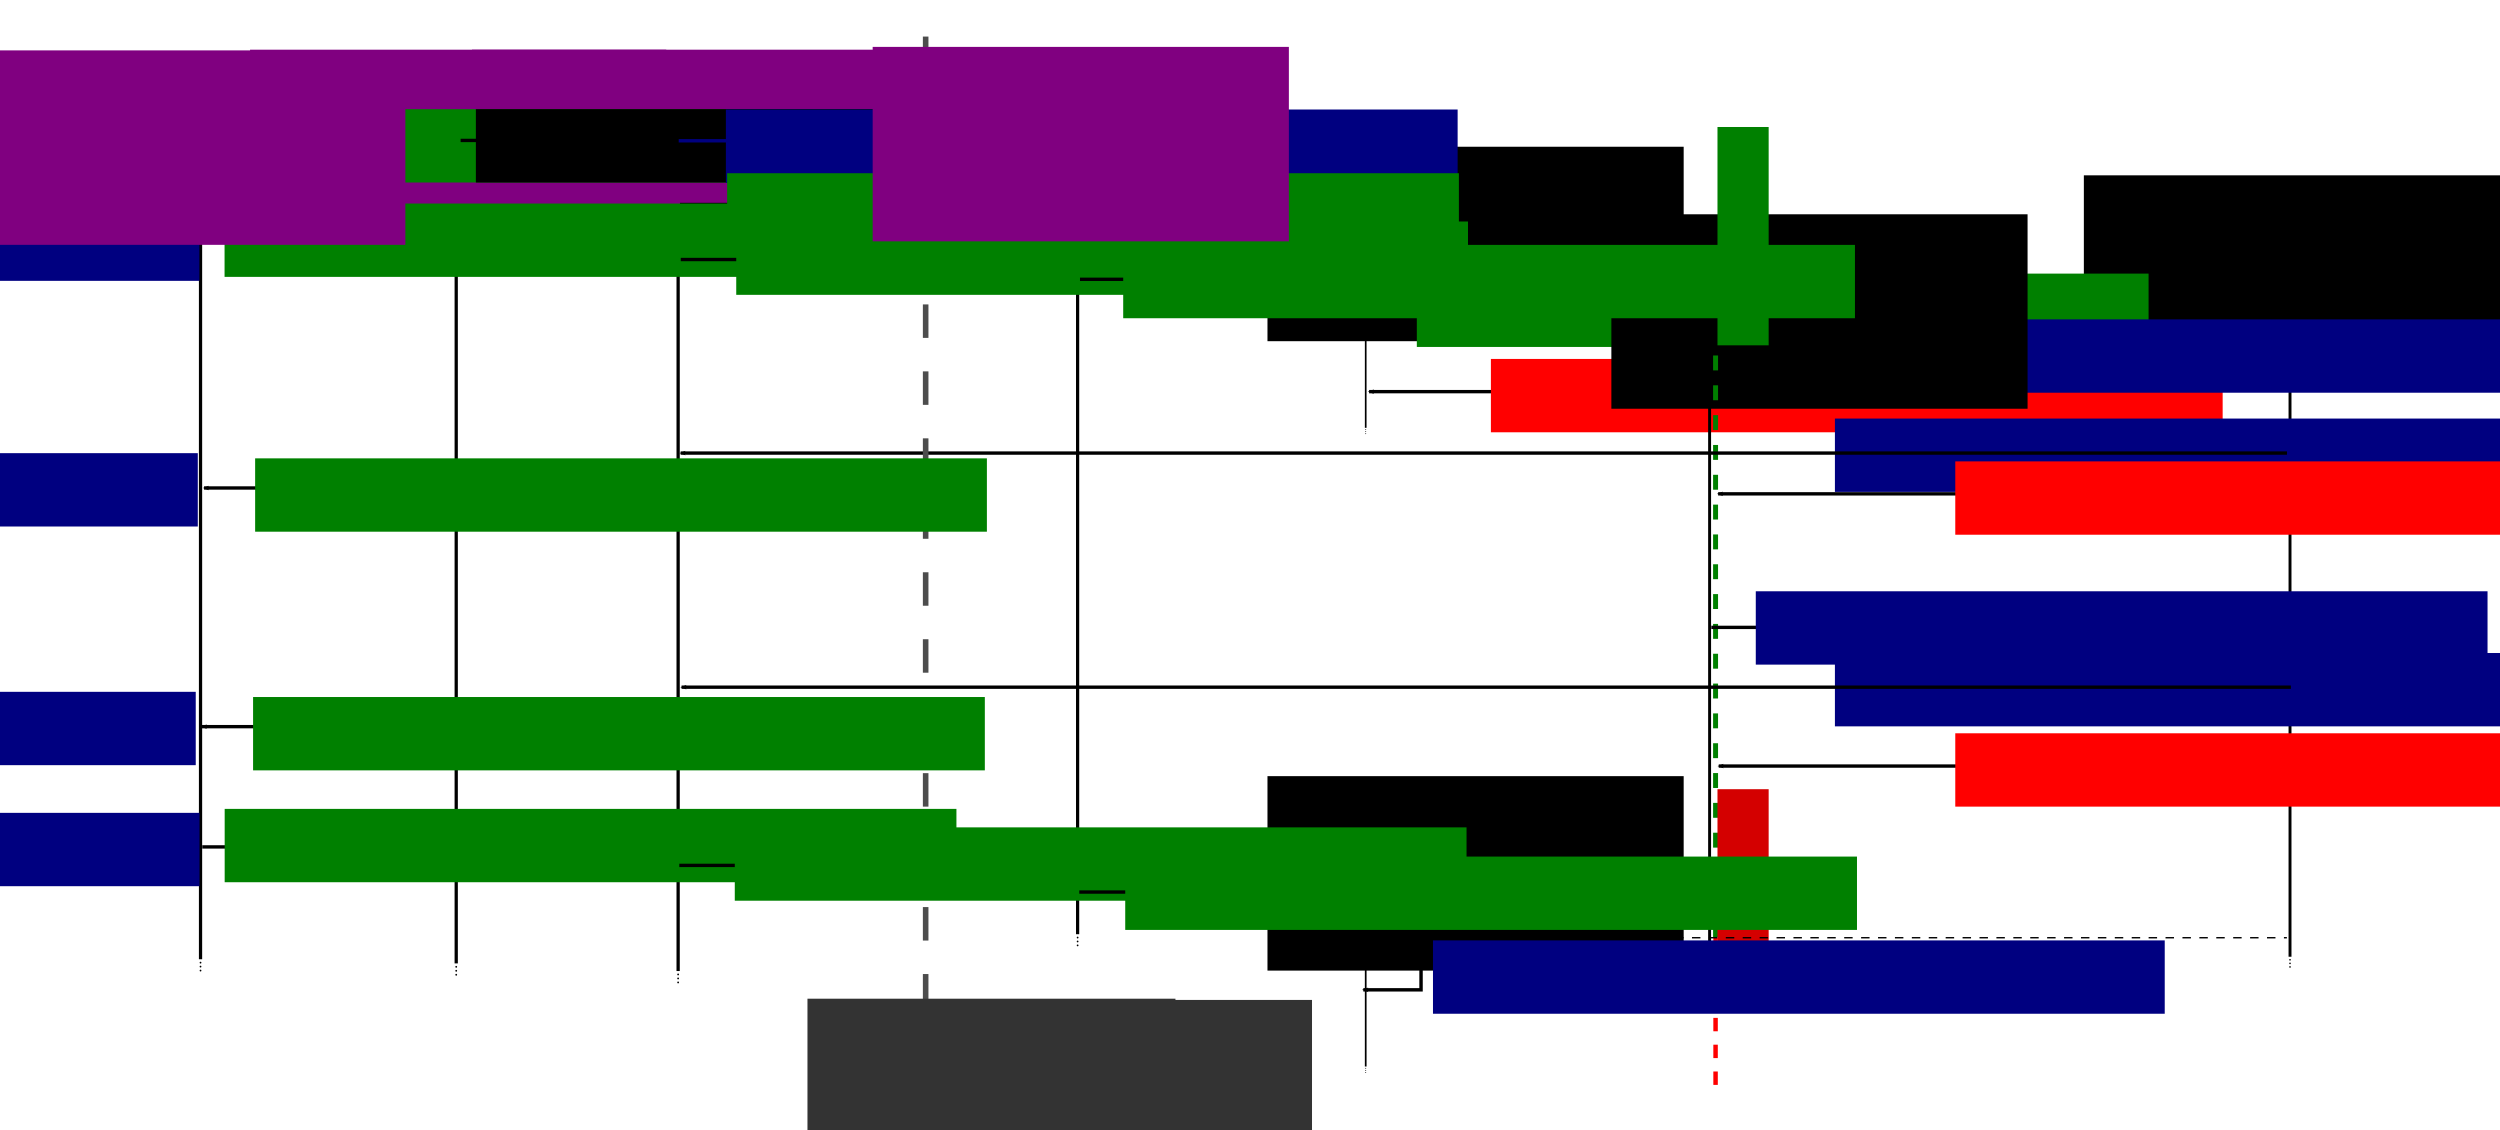 <?xml version="1.0" encoding="UTF-8" standalone="no"?>
<!-- Created with Inkscape (http://www.inkscape.org/) -->

<svg
   xmlns:dc="http://purl.org/dc/elements/1.1/"
   xmlns:cc="http://creativecommons.org/ns#"
   xmlns:rdf="http://www.w3.org/1999/02/22-rdf-syntax-ns#"
   xmlns:svg="http://www.w3.org/2000/svg"
   xmlns="http://www.w3.org/2000/svg"
   xmlns:xlink="http://www.w3.org/1999/xlink"
   xmlns:sodipodi="http://sodipodi.sourceforge.net/DTD/sodipodi-0.dtd"
   xmlns:inkscape="http://www.inkscape.org/namespaces/inkscape"
   width="740.271"
   height="334.618"
   id="svg2"
   version="1.1"
   inkscape:version="0.48.3.1 r9886"
   sodipodi:docname="sequence_t3.svg">
  <defs
     id="defs4">
    <pattern
       inkscape:collect="always"
       xlink:href="#Polkadots-small"
       id="pattern6756"
       patternTransform="matrix(7.667,0,0,13.093,106.288,-830.376)" />
    <pattern
       inkscape:stockid="Polka dots, small"
       id="Polkadots-small"
       patternTransform="translate(0,0) scale(10,10)"
       height="10"
       width="10"
       patternUnits="userSpaceOnUse"
       inkscape:collect="always">
      <circle
         id="circle5670"
         r="0.05"
         cy="0.810"
         cx="2.567"
         style="fill:black;stroke:none" />
      <circle
         id="circle5672"
         r="0.05"
         cy="2.33"
         cx="3.048"
         style="fill:black;stroke:none" />
      <circle
         id="circle5674"
         r="0.05"
         cy="2.415"
         cx="4.418"
         style="fill:black;stroke:none" />
      <circle
         id="circle5676"
         r="0.05"
         cy="3.029"
         cx="1.844"
         style="fill:black;stroke:none" />
      <circle
         id="circle5678"
         r="0.05"
         cy="1.363"
         cx="6.08"
         style="fill:black;stroke:none" />
      <circle
         id="circle5680"
         r="0.05"
         cy="4.413"
         cx="5.819"
         style="fill:black;stroke:none" />
      <circle
         id="circle5682"
         r="0.05"
         cy="4.048"
         cx="4.305"
         style="fill:black;stroke:none" />
      <circle
         id="circle5684"
         r="0.05"
         cy="3.045"
         cx="5.541"
         style="fill:black;stroke:none" />
      <circle
         id="circle5686"
         r="0.05"
         cy="5.527"
         cx="4.785"
         style="fill:black;stroke:none" />
      <circle
         id="circle5688"
         r="0.05"
         cy="5.184"
         cx="2.667"
         style="fill:black;stroke:none" />
      <circle
         id="circle5690"
         r="0.05"
         cy="1.448"
         cx="7.965"
         style="fill:black;stroke:none" />
      <circle
         id="circle5692"
         r="0.05"
         cy="5.049"
         cx="7.047"
         style="fill:black;stroke:none" />
      <circle
         id="circle5694"
         r="0.05"
         cy="0.895"
         cx="4.340"
         style="fill:black;stroke:none" />
      <circle
         id="circle5696"
         r="0.05"
         cy="0.340"
         cx="7.125"
         style="fill:black;stroke:none" />
      <circle
         id="circle5698"
         r="0.05"
         cy="1.049"
         cx="9.553"
         style="fill:black;stroke:none" />
      <circle
         id="circle5700"
         r="0.05"
         cy="2.689"
         cx="7.006"
         style="fill:black;stroke:none" />
      <circle
         id="circle5702"
         r="0.05"
         cy="2.689"
         cx="8.909"
         style="fill:black;stroke:none" />
      <circle
         id="circle5704"
         r="0.05"
         cy="4.407"
         cx="9.315"
         style="fill:black;stroke:none" />
      <circle
         id="circle5706"
         r="0.05"
         cy="3.870"
         cx="7.820"
         style="fill:black;stroke:none" />
      <circle
         id="circle5708"
         r="0.05"
         cy="5.948"
         cx="8.270"
         style="fill:black;stroke:none" />
      <circle
         id="circle5710"
         r="0.05"
         cy="7.428"
         cx="7.973"
         style="fill:black;stroke:none" />
      <circle
         id="circle5712"
         r="0.05"
         cy="8.072"
         cx="9.342"
         style="fill:black;stroke:none" />
      <circle
         id="circle5714"
         r="0.05"
         cy="9.315"
         cx="8.206"
         style="fill:black;stroke:none" />
      <circle
         id="circle5716"
         r="0.05"
         cy="9.475"
         cx="9.682"
         style="fill:black;stroke:none" />
      <circle
         id="circle5718"
         r="0.05"
         cy="6.186"
         cx="9.688"
         style="fill:black;stroke:none" />
      <circle
         id="circle5720"
         r="0.05"
         cy="6.296"
         cx="3.379"
         style="fill:black;stroke:none" />
      <circle
         id="circle5722"
         r="0.05"
         cy="8.204"
         cx="2.871"
         style="fill:black;stroke:none" />
      <circle
         id="circle5724"
         r="0.05"
         cy="8.719"
         cx="4.59"
         style="fill:black;stroke:none" />
      <circle
         id="circle5726"
         r="0.05"
         cy="9.671"
         cx="3.181"
         style="fill:black;stroke:none" />
      <circle
         id="circle5728"
         r="0.05"
         cy="7.315"
         cx="5.734"
         style="fill:black;stroke:none" />
      <circle
         id="circle5730"
         r="0.05"
         cy="6.513"
         cx="6.707"
         style="fill:black;stroke:none" />
      <circle
         id="circle5732"
         r="0.05"
         cy="9.670"
         cx="5.730"
         style="fill:black;stroke:none" />
      <circle
         id="circle5734"
         r="0.05"
         cy="8.373"
         cx="6.535"
         style="fill:black;stroke:none" />
      <circle
         id="circle5736"
         r="0.05"
         cy="7.154"
         cx="4.37"
         style="fill:black;stroke:none" />
      <circle
         id="circle5738"
         r="0.05"
         cy="7.25"
         cx="0.622"
         style="fill:black;stroke:none" />
      <circle
         id="circle5740"
         r="0.05"
         cy="5.679"
         cx="0.831"
         style="fill:black;stroke:none" />
      <circle
         id="circle5742"
         r="0.05"
         cy="8.519"
         cx="1.257"
         style="fill:black;stroke:none" />
      <circle
         id="circle5744"
         r="0.05"
         cy="6.877"
         cx="1.989"
         style="fill:black;stroke:none" />
      <circle
         id="circle5746"
         r="0.05"
         cy="3.181"
         cx="0.374"
         style="fill:black;stroke:none" />
      <circle
         id="circle5748"
         r="0.05"
         cy="1.664"
         cx="1.166"
         style="fill:black;stroke:none" />
      <circle
         id="circle5750"
         r="0.05"
         cy="0.093"
         cx="1.151"
         style="fill:black;stroke:none" />
      <circle
         id="circle5752"
         r="0.05"
         cy="10.093"
         cx="1.151"
         style="fill:black;stroke:none" />
      <circle
         id="circle5754"
         r="0.05"
         cy="4.451"
         cx="1.302"
         style="fill:black;stroke:none" />
      <circle
         id="circle5756"
         r="0.05"
         cy="3.763"
         cx="3.047"
         style="fill:black;stroke:none" />
    </pattern>
    <marker
       inkscape:stockid="Arrow2Mend"
       orient="auto"
       refY="0"
       refX="0"
       id="Arrow2Mend"
       style="overflow:visible">
      <path
         id="path3811"
         style="fill-rule:evenodd;stroke-width:0.625;stroke-linejoin:round"
         d="M 8.719,4.034 -2.207,0.016 8.719,-4.002 c -1.745,2.372 -1.735,5.617 -6e-7,8.035 z"
         transform="scale(-0.6,-0.6)"
         inkscape:connector-curvature="0" />
    </marker>
    <marker
       inkscape:stockid="Arrow1Lend"
       orient="auto"
       refY="0"
       refX="0"
       id="Arrow1Lend"
       style="overflow:visible">
      <path
         id="path3787"
         d="M 0,0 5,-5 -12.5,0 5,5 0,0 z"
         style="fill-rule:evenodd;stroke:#000000;stroke-width:1pt"
         transform="matrix(-0.8,0,0,-0.8,-10,0)"
         inkscape:connector-curvature="0" />
    </marker>
    <marker
       style="overflow:visible"
       inkscape:stockid="InfiniteLineEnd"
       id="InfiniteLineEnd"
       refX="0"
       refY="0"
       orient="auto">
      <g
         id="g4019"
         style="fill:#000000">
        <circle
           id="circle4021"
           r="0.8"
           cy="0"
           cx="3"
           sodipodi:cx="3"
           sodipodi:cy="0"
           sodipodi:rx="0.80000001"
           sodipodi:ry="0.80000001" />
        <circle
           id="circle4023"
           r="0.8"
           cy="0"
           cx="6.5"
           sodipodi:cx="6.5"
           sodipodi:cy="0"
           sodipodi:rx="0.80000001"
           sodipodi:ry="0.80000001" />
        <circle
           id="circle4025"
           r="0.8"
           cy="0"
           cx="10"
           sodipodi:cx="10"
           sodipodi:cy="0"
           sodipodi:rx="0.80000001"
           sodipodi:ry="0.80000001" />
      </g>
    </marker>
    <marker
       inkscape:stockid="Arrow1Lend"
       orient="auto"
       refY="0"
       refX="0"
       id="Arrow1Lend-3"
       style="overflow:visible">
      <path
         inkscape:connector-curvature="0"
         id="path3787-7"
         d="M 0,0 5,-5 -12.5,0 5,5 0,0 z"
         style="fill-rule:evenodd;stroke:#000000;stroke-width:1pt"
         transform="matrix(-0.8,0,0,-0.8,-10,0)" />
    </marker>
    <marker
       inkscape:stockid="Arrow2Mend"
       orient="auto"
       refY="0"
       refX="0"
       id="Arrow2Mend-4"
       style="overflow:visible">
      <path
         inkscape:connector-curvature="0"
         id="path3811-8"
         style="fill-rule:evenodd;stroke-width:0.625;stroke-linejoin:round"
         d="M 8.719,4.034 -2.207,0.016 8.719,-4.002 c -1.745,2.372 -1.735,5.617 -6e-7,8.035 z"
         transform="scale(-0.6,-0.6)" />
    </marker>
    <marker
       inkscape:stockid="Arrow1Lend"
       orient="auto"
       refY="0"
       refX="0"
       id="marker5751"
       style="overflow:visible">
      <path
         inkscape:connector-curvature="0"
         id="path5753"
         d="M 0,0 5,-5 -12.5,0 5,5 0,0 z"
         style="fill-rule:evenodd;stroke:#000000;stroke-width:1pt"
         transform="matrix(-0.8,0,0,-0.8,-10,0)" />
    </marker>
    <marker
       style="overflow:visible"
       inkscape:stockid="InfiniteLineEnd"
       id="InfiniteLineEnd-2"
       refX="0"
       refY="0"
       orient="auto">
      <g
         id="g4019-7"
         style="fill:#000000">
        <circle
           sodipodi:ry="0.80000001"
           sodipodi:rx="0.80000001"
           sodipodi:cy="0"
           sodipodi:cx="3"
           id="circle4021-3"
           r="0.8"
           cy="0"
           cx="3" />
        <circle
           sodipodi:ry="0.80000001"
           sodipodi:rx="0.80000001"
           sodipodi:cy="0"
           sodipodi:cx="6.5"
           id="circle4023-0"
           r="0.8"
           cy="0"
           cx="6.5" />
        <circle
           sodipodi:ry="0.80000001"
           sodipodi:rx="0.80000001"
           sodipodi:cy="0"
           sodipodi:cx="10"
           id="circle4025-7"
           r="0.8"
           cy="0"
           cx="10" />
      </g>
    </marker>
    <marker
       inkscape:stockid="Arrow2Mend"
       orient="auto"
       refY="0"
       refX="0"
       id="Arrow2Mend-40"
       style="overflow:visible">
      <path
         inkscape:connector-curvature="0"
         id="path3811-4"
         style="fill-rule:evenodd;stroke-width:0.625;stroke-linejoin:round"
         d="M 8.719,4.034 -2.207,0.016 8.719,-4.002 c -1.745,2.372 -1.735,5.617 -6e-7,8.035 z"
         transform="scale(-0.6,-0.6)" />
    </marker>
    <marker
       inkscape:stockid="Arrow2Mend"
       orient="auto"
       refY="0"
       refX="0"
       id="Arrow2Mend-8"
       style="overflow:visible">
      <path
         id="path3811-3"
         style="fill-rule:evenodd;stroke-width:0.625;stroke-linejoin:round"
         d="M 8.719,4.034 -2.207,0.016 8.719,-4.002 c -1.745,2.372 -1.735,5.617 -6e-7,8.035 z"
         transform="scale(-0.6,-0.6)"
         inkscape:connector-curvature="0" />
    </marker>
    <marker
       inkscape:stockid="Arrow2Mend"
       orient="auto"
       refY="0"
       refX="0"
       id="marker3927"
       style="overflow:visible">
      <path
         id="path3929"
         style="fill-rule:evenodd;stroke-width:0.625;stroke-linejoin:round"
         d="M 8.719,4.034 -2.207,0.016 8.719,-4.002 c -1.745,2.372 -1.735,5.617 -6e-7,8.035 z"
         transform="scale(-0.6,-0.6)"
         inkscape:connector-curvature="0" />
    </marker>
    <marker
       style="overflow:visible"
       inkscape:stockid="InfiniteLineEnd"
       id="InfiniteLineEnd-4"
       refX="0"
       refY="0"
       orient="auto">
      <g
         id="g4019-1"
         style="fill:#000000">
        <circle
           id="circle4021-7"
           r="0.8"
           cy="0"
           cx="3"
           sodipodi:cx="3"
           sodipodi:cy="0"
           sodipodi:rx="0.80000001"
           sodipodi:ry="0.80000001" />
        <circle
           id="circle4023-02"
           r="0.8"
           cy="0"
           cx="6.5"
           sodipodi:cx="6.5"
           sodipodi:cy="0"
           sodipodi:rx="0.80000001"
           sodipodi:ry="0.80000001" />
        <circle
           id="circle4025-3"
           r="0.8"
           cy="0"
           cx="10"
           sodipodi:cx="10"
           sodipodi:cy="0"
           sodipodi:rx="0.80000001"
           sodipodi:ry="0.80000001" />
      </g>
    </marker>
    <marker
       inkscape:stockid="Arrow1Lend"
       orient="auto"
       refY="0"
       refX="0"
       id="marker5751-4"
       style="overflow:visible">
      <path
         inkscape:connector-curvature="0"
         id="path5753-8"
         d="M 0,0 5,-5 -12.5,0 5,5 0,0 z"
         style="fill-rule:evenodd;stroke:#000000;stroke-width:1pt"
         transform="matrix(-0.8,0,0,-0.8,-10,0)" />
    </marker>
    <marker
       style="overflow:visible"
       inkscape:stockid="InfiniteLineEnd"
       id="InfiniteLineEnd-7"
       refX="0"
       refY="0"
       orient="auto">
      <g
         id="g4019-5"
         style="fill:#000000">
        <circle
           id="circle4021-4"
           r="0.8"
           cy="0"
           cx="3"
           sodipodi:cx="3"
           sodipodi:cy="0"
           sodipodi:rx="0.80000001"
           sodipodi:ry="0.80000001" />
        <circle
           id="circle4023-2"
           r="0.8"
           cy="0"
           cx="6.5"
           sodipodi:cx="6.5"
           sodipodi:cy="0"
           sodipodi:rx="0.80000001"
           sodipodi:ry="0.80000001" />
        <circle
           id="circle4025-6"
           r="0.8"
           cy="0"
           cx="10"
           sodipodi:cx="10"
           sodipodi:cy="0"
           sodipodi:rx="0.80000001"
           sodipodi:ry="0.80000001" />
      </g>
    </marker>
    <marker
       style="overflow:visible"
       inkscape:stockid="InfiniteLineEnd"
       id="InfiniteLineEnd-9"
       refX="0"
       refY="0"
       orient="auto">
      <g
         id="g4019-50"
         style="fill:#000000">
        <circle
           id="circle4021-5"
           r="0.8"
           cy="0"
           cx="3"
           sodipodi:cx="3"
           sodipodi:cy="0"
           sodipodi:rx="0.80000001"
           sodipodi:ry="0.80000001" />
        <circle
           id="circle4023-4"
           r="0.8"
           cy="0"
           cx="6.5"
           sodipodi:cx="6.5"
           sodipodi:cy="0"
           sodipodi:rx="0.80000001"
           sodipodi:ry="0.80000001" />
        <circle
           id="circle4025-5"
           r="0.8"
           cy="0"
           cx="10"
           sodipodi:cx="10"
           sodipodi:cy="0"
           sodipodi:rx="0.80000001"
           sodipodi:ry="0.80000001" />
      </g>
    </marker>
    <marker
       inkscape:stockid="Arrow1Lend"
       orient="auto"
       refY="0"
       refX="0"
       id="Arrow1Lend-4"
       style="overflow:visible">
      <path
         id="path3787-3"
         d="M 0,0 5,-5 -12.5,0 5,5 0,0 z"
         style="fill-rule:evenodd;stroke:#000000;stroke-width:1pt"
         transform="matrix(-0.8,0,0,-0.8,-10,0)"
         inkscape:connector-curvature="0" />
    </marker>
    <marker
       inkscape:stockid="Arrow1Lend"
       orient="auto"
       refY="0"
       refX="0"
       id="Arrow1Lend-6"
       style="overflow:visible">
      <path
         id="path3787-2"
         d="M 0,0 5,-5 -12.5,0 5,5 0,0 z"
         style="fill-rule:evenodd;stroke:#000000;stroke-width:1pt"
         transform="matrix(-0.8,0,0,-0.8,-10,0)"
         inkscape:connector-curvature="0" />
    </marker>
    <marker
       inkscape:stockid="Arrow1Lend"
       orient="auto"
       refY="0"
       refX="0"
       id="Arrow1Lend-0"
       style="overflow:visible">
      <path
         id="path3787-1"
         d="M 0,0 5,-5 -12.5,0 5,5 0,0 z"
         style="fill-rule:evenodd;stroke:#000000;stroke-width:1pt"
         transform="matrix(-0.8,0,0,-0.8,-10,0)"
         inkscape:connector-curvature="0" />
    </marker>
    <marker
       style="overflow:visible"
       inkscape:stockid="InfiniteLineEnd"
       id="InfiniteLineEnd-5"
       refX="0"
       refY="0"
       orient="auto">
      <g
         id="g4019-2"
         style="fill:#000000">
        <circle
           id="circle4021-59"
           r="0.8"
           cy="0"
           cx="3"
           sodipodi:cx="3"
           sodipodi:cy="0"
           sodipodi:rx="0.80000001"
           sodipodi:ry="0.80000001" />
        <circle
           id="circle4023-7"
           r="0.8"
           cy="0"
           cx="6.5"
           sodipodi:cx="6.5"
           sodipodi:cy="0"
           sodipodi:rx="0.80000001"
           sodipodi:ry="0.80000001" />
        <circle
           id="circle4025-4"
           r="0.8"
           cy="0"
           cx="10"
           sodipodi:cx="10"
           sodipodi:cy="0"
           sodipodi:rx="0.80000001"
           sodipodi:ry="0.80000001" />
      </g>
    </marker>
    <marker
       inkscape:stockid="Arrow1Lend"
       orient="auto"
       refY="0"
       refX="0"
       id="Arrow1Lend-65"
       style="overflow:visible">
      <path
         id="path3787-4"
         d="M 0,0 5,-5 -12.5,0 5,5 0,0 z"
         style="fill-rule:evenodd;stroke:#000000;stroke-width:1pt"
         transform="matrix(-0.8,0,0,-0.8,-10,0)"
         inkscape:connector-curvature="0" />
    </marker>
    <marker
       inkscape:stockid="Arrow1Lend"
       orient="auto"
       refY="0"
       refX="0"
       id="Arrow1Lend-7"
       style="overflow:visible">
      <path
         id="path3787-9"
         d="M 0,0 5,-5 -12.5,0 5,5 0,0 z"
         style="fill-rule:evenodd;stroke:#000000;stroke-width:1pt"
         transform="matrix(-0.8,0,0,-0.8,-10,0)"
         inkscape:connector-curvature="0" />
    </marker>
    <marker
       inkscape:stockid="Arrow1Lend"
       orient="auto"
       refY="0"
       refX="0"
       id="Arrow1Lend-8"
       style="overflow:visible">
      <path
         id="path3787-27"
         d="M 0,0 5,-5 -12.5,0 5,5 0,0 z"
         style="fill-rule:evenodd;stroke:#000000;stroke-width:1pt"
         transform="matrix(-0.8,0,0,-0.8,-10,0)"
         inkscape:connector-curvature="0" />
    </marker>
    <marker
       inkscape:stockid="Arrow1Lend"
       orient="auto"
       refY="0"
       refX="0"
       id="Arrow1Lend-63"
       style="overflow:visible">
      <path
         id="path3787-5"
         d="M 0,0 5,-5 -12.5,0 5,5 0,0 z"
         style="fill-rule:evenodd;stroke:#000000;stroke-width:1pt"
         transform="matrix(-0.8,0,0,-0.8,-10,0)"
         inkscape:connector-curvature="0" />
    </marker>
    <marker
       inkscape:stockid="Arrow1Lend"
       orient="auto"
       refY="0"
       refX="0"
       id="Arrow1Lend-5"
       style="overflow:visible">
      <path
         id="path3787-99"
         d="M 0,0 5,-5 -12.5,0 5,5 0,0 z"
         style="fill-rule:evenodd;stroke:#000000;stroke-width:1pt"
         transform="matrix(-0.8,0,0,-0.8,-10,0)"
         inkscape:connector-curvature="0" />
    </marker>
    <marker
       inkscape:stockid="Arrow1Lend"
       orient="auto"
       refY="0"
       refX="0"
       id="Arrow1Lend-70"
       style="overflow:visible">
      <path
         id="path3787-30"
         d="M 0,0 5,-5 -12.5,0 5,5 0,0 z"
         style="fill-rule:evenodd;stroke:#000000;stroke-width:1pt"
         transform="matrix(-0.8,0,0,-0.8,-10,0)"
         inkscape:connector-curvature="0" />
    </marker>
    <marker
       inkscape:stockid="Arrow1Lend"
       orient="auto"
       refY="0"
       refX="0"
       id="Arrow1Lend-9"
       style="overflow:visible">
      <path
         id="path3787-0"
         d="M 0,0 5,-5 -12.5,0 5,5 0,0 z"
         style="fill-rule:evenodd;stroke:#000000;stroke-width:1pt"
         transform="matrix(-0.8,0,0,-0.8,-10,0)"
         inkscape:connector-curvature="0" />
    </marker>
    <marker
       inkscape:stockid="Arrow1Lend"
       orient="auto"
       refY="0"
       refX="0"
       id="Arrow1Lend-62"
       style="overflow:visible">
      <path
         id="path3787-03"
         d="M 0,0 5,-5 -12.5,0 5,5 0,0 z"
         style="fill-rule:evenodd;stroke:#000000;stroke-width:1pt"
         transform="matrix(-0.8,0,0,-0.8,-10,0)"
         inkscape:connector-curvature="0" />
    </marker>
    <marker
       inkscape:stockid="Arrow1Lend"
       orient="auto"
       refY="0"
       refX="0"
       id="Arrow1Lend-04"
       style="overflow:visible">
      <path
         id="path3787-8"
         d="M 0,0 5,-5 -12.5,0 5,5 0,0 z"
         style="fill-rule:evenodd;stroke:#000000;stroke-width:1pt"
         transform="matrix(-0.8,0,0,-0.8,-10,0)"
         inkscape:connector-curvature="0" />
    </marker>
    <marker
       inkscape:stockid="Arrow1Lend"
       orient="auto"
       refY="0"
       refX="0"
       id="Arrow1Lend-46"
       style="overflow:visible">
      <path
         id="path3787-86"
         d="M 0,0 5,-5 -12.5,0 5,5 0,0 z"
         style="fill-rule:evenodd;stroke:#000000;stroke-width:1pt"
         transform="matrix(-0.8,0,0,-0.8,-10,0)"
         inkscape:connector-curvature="0" />
    </marker>
  </defs>
  <sodipodi:namedview
     id="base"
     pagecolor="#ffffff"
     bordercolor="#666666"
     borderopacity="1.0"
     inkscape:pageopacity="0.0"
     inkscape:pageshadow="2"
     inkscape:zoom="1.979899"
     inkscape:cx="359.15503"
     inkscape:cy="190.40283"
     inkscape:document-units="px"
     inkscape:current-layer="layer1"
     showgrid="false"
     inkscape:window-width="1920"
     inkscape:window-height="1005"
     inkscape:window-x="1680"
     inkscape:window-y="25"
     inkscape:window-maximized="1"
     fit-margin-left="10"
     fit-margin-right="10"
     fit-margin-top="10"
     fit-margin-bottom="10" />
  <g
     inkscape:label="Layer 1"
     inkscape:groupmode="layer"
     id="layer1"
     transform="translate(-172.217,343.393)">
    <rect
       style="fill:url(#pattern6756);fill-opacity:1;fill-rule:nonzero;stroke:none"
       id="rect4855"
       width="65.714"
       height="272.143"
       x="307.264"
       y="-317.419"
       rx="0" />
    <flowRoot
       xml:space="preserve"
       id="flowRoot4283"
       style="font-size:8px;font-style:normal;font-weight:normal;line-height:125%;letter-spacing:0px;word-spacing:0px;fill:#333333;fill-opacity:1;stroke:none;font-family:Sans"
       transform="translate(24.98,23.912)"><flowRegion
         id="flowRegion4285"><rect
           id="rect4287"
           width="31.82"
           height="27.274"
           x="63.64"
           y="220.477"
           style="fill:#333333" /></flowRegion><flowPara
         id="flowPara4289"
         style="font-size:24px;font-style:normal;font-variant:normal;font-weight:normal;font-stretch:normal;fill:#333333;font-family:Droid Sans;-inkscape-font-specification:Droid Sans">Java</flowPara></flowRoot>    <flowRoot
       xml:space="preserve"
       id="flowRoot3107"
       style="font-size:8px;font-style:normal;font-weight:normal;line-height:125%;letter-spacing:0px;word-spacing:0px;fill:#000000;fill-opacity:1;stroke:none;font-family:Sans"><flowRegion
         id="flowRegion3109"><rect
           id="rect3111"
           width="68.929"
           height="49.643"
           x="24.107"
           y="230.13" /></flowRegion><flowPara
         id="flowPara3113" /></flowRoot>    <path
       style="fill:none;stroke:#000000;stroke-width:0.497px;stroke-linecap:butt;stroke-linejoin:miter;stroke-opacity:1;marker-end:url(#InfiniteLineEnd)"
       d="m 576.614,-285.709 0,68.998"
       id="path2985"
       inkscape:connector-curvature="0" />
    <path
       style="fill:none;stroke:#000000;stroke-width:0.866px;stroke-linecap:butt;stroke-linejoin:miter;stroke-opacity:1;marker-end:url(#InfiniteLineEnd)"
       d="m 850.31,-269.342 0,209.247"
       id="path2985-0"
       inkscape:connector-curvature="0" />
    <flowRoot
       xml:space="preserve"
       id="flowRoot4230"
       style="font-size:8px;font-style:normal;font-weight:normal;line-height:125%;letter-spacing:0px;word-spacing:0px;fill:#000000;fill-opacity:1;stroke:none;font-family:Sans"
       transform="translate(535.406,-317.907)"><flowRegion
         id="flowRegion4232"><rect
           id="rect4234"
           width="123.239"
           height="57.579"
           x="12.122"
           y="17.966" /></flowRegion><flowPara
         id="flowPara4236"
         style="font-size:9px;font-style:normal;font-variant:normal;font-weight:normal;font-stretch:normal;font-family:Droid Sans;-inkscape-font-specification:Droid Sans">daemonStart()</flowPara></flowRoot>    <flowRoot
       xml:space="preserve"
       id="flowRoot4230-5"
       style="font-size:8px;font-style:normal;font-weight:normal;line-height:125%;letter-spacing:0px;word-spacing:0px;fill:#000000;fill-opacity:1;stroke:none;font-family:Sans"
       transform="translate(777.142,-309.442)"><flowRegion
         id="flowRegion4232-73"><rect
           id="rect4234-7"
           width="123.239"
           height="57.579"
           x="12.122"
           y="17.966" /></flowRegion><flowPara
         id="flowPara4236-9"
         style="font-size:9px;font-style:normal;font-variant:normal;font-weight:normal;font-stretch:normal;text-align:center;text-anchor:middle;font-family:Droid Sans;-inkscape-font-specification:Droid Sans">callMethodWrapper(</flowPara><flowPara
         style="font-size:9px;font-style:normal;font-variant:normal;font-weight:normal;font-stretch:normal;text-align:center;text-anchor:middle;font-family:Droid Sans;-inkscape-font-specification:Droid Sans"
         id="flowPara4278">JNIEnv*, int , nvalue[], int)</flowPara></flowRoot>    <path
       style="fill:none;stroke:#000000;stroke-width:1;stroke-linecap:butt;stroke-linejoin:miter;stroke-miterlimit:4;stroke-opacity:1;stroke-dasharray:none;marker-end:url(#marker3927)"
       d="m 576.738,-251.77 100.675,0"
       id="path4363"
       inkscape:connector-curvature="0" />
    <flowRoot
       xml:space="preserve"
       id="flowRoot4554"
       style="font-size:8px;font-style:normal;font-weight:normal;line-height:125%;letter-spacing:0px;word-spacing:0px;fill:#008000;fill-opacity:1;stroke:none;font-family:Sans"
       transform="translate(480.129,-324.789)"><flowRegion
         id="flowRegion4556"><rect
           id="rect4558"
           width="216.678"
           height="21.718"
           x="111.622"
           y="62.413"
           style="fill:#008000" /></flowRegion><flowPara
         id="flowPara4560"
         style="font-size:7px;fill:#008000">pthread_create(...)</flowPara></flowRoot>    <path
       style="fill:none;stroke:#000000;stroke-width:1;stroke-linecap:butt;stroke-linejoin:miter;stroke-miterlimit:4;stroke-opacity:1;stroke-dasharray:none;marker-end:url(#marker3927)"
       d="m 677.343,-227.425 -99.729,0"
       id="path4778"
       inkscape:connector-curvature="0" />
    <flowRoot
       xml:space="preserve"
       id="flowRoot4554-9"
       style="font-size:8px;font-style:normal;font-weight:normal;line-height:125%;letter-spacing:0px;word-spacing:0px;fill:#ff0000;fill-opacity:1;stroke:none;font-family:Sans"
       transform="translate(502.064,-299.52)"><flowRegion
         id="flowRegion4556-3"><rect
           id="rect4558-8"
           width="216.678"
           height="21.718"
           x="111.622"
           y="62.413"
           style="fill:#ff0000" /></flowRegion><flowPara
         id="flowPara4560-7"
         style="font-size:7px;fill:#ff0000">return</flowPara></flowRoot>    <path
       style="fill:none;stroke:#000000;stroke-width:1;stroke-linecap:butt;stroke-linejoin:miter;stroke-miterlimit:4;stroke-opacity:1;stroke-dasharray:none;marker-end:url(#marker3927)"
       d="m 678.949,-238.133 171.221,0"
       id="path4562"
       inkscape:connector-curvature="0" />
    <flowRoot
       xml:space="preserve"
       id="flowRoot4554-2"
       style="font-size:8px;font-style:normal;font-weight:normal;line-height:125%;letter-spacing:0px;word-spacing:0px;fill:#000080;fill-opacity:1;stroke:none;font-family:Sans"
       transform="translate(585.657,-311.238)"><flowRegion
         id="flowRegion4556-8"><rect
           id="rect4558-6"
           width="216.678"
           height="21.718"
           x="111.622"
           y="62.413"
           style="fill:#000080" /></flowRegion><flowPara
         id="flowPara4560-0"
         style="font-size:7px;fill:#000080">callMethodWrapper(env, i, par, npar)</flowPara></flowRoot>    <flowRoot
       xml:space="preserve"
       id="flowRoot4554-2-8"
       style="font-size:8px;font-style:normal;font-weight:normal;line-height:125%;letter-spacing:0px;word-spacing:0px;fill:#000080;fill-opacity:1;stroke:none;font-family:Sans"
       transform="translate(603.929,-281.867)"><flowRegion
         id="flowRegion4556-8-6"><rect
           id="rect4558-6-4"
           width="216.678"
           height="21.718"
           x="111.622"
           y="62.413"
           style="fill:#000080" /></flowRegion><flowPara
         id="flowPara4560-0-7"
         style="font-size:7px;fill:#000080">call&lt;Type&gt;Method[A]( ... )</flowPara></flowRoot>    <path
       style="fill:none;stroke:#000000;stroke-width:1;stroke-linecap:butt;stroke-linejoin:miter;stroke-miterlimit:4;stroke-opacity:1;stroke-dasharray:none;marker-end:url(#marker3927)"
       d="m 849.665,-197.161 -168.69,0"
       id="path5414"
       inkscape:connector-curvature="0" />
    <flowRoot
       xml:space="preserve"
       id="flowRoot4554-9-4"
       style="font-size:8px;font-style:normal;font-weight:normal;line-height:125%;letter-spacing:0px;word-spacing:0px;fill:#ff0000;fill-opacity:1;stroke:none;font-family:Sans"
       transform="translate(639.569,-269.187)"><flowRegion
         id="flowRegion4556-3-1"><rect
           id="rect4558-8-0"
           width="216.678"
           height="21.718"
           x="111.622"
           y="62.413"
           style="fill:#ff0000" /></flowRegion><flowPara
         id="flowPara4560-7-8"
         style="font-size:7px;fill:#ff0000">return</flowPara></flowRoot>    <path
       style="fill:none;stroke:#000000;stroke-width:0.87px;stroke-linecap:butt;stroke-linejoin:miter;stroke-opacity:1;marker-end:url(#InfiniteLineEnd)"
       d="m 678.444,-269.34 0,210.901"
       id="path2985-3"
       inkscape:connector-curvature="0" />
    <flowRoot
       xml:space="preserve"
       id="flowRoot4230-6"
       style="font-size:8px;font-style:normal;font-weight:normal;line-height:125%;letter-spacing:0px;word-spacing:0px;fill:#000000;fill-opacity:1;stroke:none;font-family:Sans"
       transform="translate(637.236,-297.907)"><flowRegion
         id="flowRegion4232-7"><rect
           id="rect4234-4"
           width="123.239"
           height="57.579"
           x="12.122"
           y="17.966" /></flowRegion><flowPara
         id="flowPara4236-2"
         style="font-size:9px;font-style:normal;font-variant:normal;font-weight:normal;font-stretch:normal;font-family:Droid Sans;-inkscape-font-specification:Droid Sans">randomCaller()</flowPara></flowRoot>    <path
       style="fill:none;stroke:#008000;stroke-width:1.472;stroke-linecap:butt;stroke-linejoin:miter;stroke-miterlimit:4;stroke-opacity:1;stroke-dasharray:4.416, 4.416;stroke-dashoffset:0"
       d="m 680.212,-238.133 0,177.936"
       id="path5632"
       inkscape:connector-curvature="0" />
    <path
       style="fill:none;stroke:#ff0000;stroke-width:1.323;stroke-linecap:butt;stroke-linejoin:miter;stroke-miterlimit:4;stroke-opacity:1;stroke-dasharray:3.969, 3.969;stroke-dashoffset:0"
       d="m 680.212,-65.805 0,46.369"
       id="path5632-7"
       inkscape:connector-curvature="0" />
    <flowRoot
       xml:space="preserve"
       id="flowRoot5652"
       style="font-size:8px;font-style:normal;font-weight:normal;line-height:125%;letter-spacing:0px;word-spacing:0px;fill:#008000;fill-opacity:1;stroke:none;font-family:Sans"
       transform="matrix(0,-1,1,0,433.003,-137.092)"><flowRegion
         id="flowRegion5654"><rect
           id="rect5656"
           width="64.65"
           height="15.152"
           x="104.046"
           y="247.776"
           style="fill:#008000" /></flowRegion><flowPara
         id="flowPara5658"
         style="font-size:6px;fill:#008000">flag=1</flowPara></flowRoot>    <flowRoot
       xml:space="preserve"
       id="flowRoot5652-5"
       style="font-size:8px;font-style:normal;font-weight:normal;line-height:125%;letter-spacing:0px;word-spacing:0px;fill:#d40000;fill-opacity:1;stroke:none;font-family:Sans"
       transform="matrix(0,-1,1,0,433.003,58.991)"><flowRegion
         id="flowRegion5654-6"><rect
           id="rect5656-9"
           width="64.65"
           height="15.152"
           x="104.046"
           y="247.776"
           style="fill:#d40000" /></flowRegion><flowPara
         id="flowPara5658-9"
         style="font-size:6px;fill:#d40000">flag=0</flowPara></flowRoot>    <path
       style="fill:none;stroke:#000000;stroke-width:1;stroke-linecap:butt;stroke-linejoin:miter;stroke-miterlimit:4;stroke-opacity:1;stroke-dasharray:none;marker-end:url(#marker3927)"
       d="m 678.949,-157.619 171.221,0"
       id="path4562-6"
       inkscape:connector-curvature="0" />
    <flowRoot
       xml:space="preserve"
       id="flowRoot4554-2-2"
       style="font-size:8px;font-style:normal;font-weight:normal;line-height:125%;letter-spacing:0px;word-spacing:0px;fill:#000080;fill-opacity:1;stroke:none;font-family:Sans"
       transform="translate(580.496,-230.724)"><flowRegion
         id="flowRegion4556-8-9"><rect
           id="rect4558-6-3"
           width="216.678"
           height="21.718"
           x="111.622"
           y="62.413"
           style="fill:#000080" /></flowRegion><flowPara
         id="flowPara4560-0-0"
         style="font-size:7px;fill:#000080">callMethodWrapper(env, i+1, par, npar)</flowPara></flowRoot>    <flowRoot
       xml:space="preserve"
       id="flowRoot4554-2-8-1"
       style="font-size:8px;font-style:normal;font-weight:normal;line-height:125%;letter-spacing:0px;word-spacing:0px;fill:#000080;fill-opacity:1;stroke:none;font-family:Sans"
       transform="translate(603.929,-212.444)"><flowRegion
         id="flowRegion4556-8-6-8"><rect
           id="rect4558-6-4-6"
           width="216.678"
           height="21.718"
           x="111.622"
           y="62.413"
           style="fill:#000080" /></flowRegion><flowPara
         id="flowPara4560-0-7-8"
         style="font-size:7px;fill:#000080">call&lt;Type&gt;Method[A]( ... )</flowPara></flowRoot>    <path
       style="fill:none;stroke:#000000;stroke-width:1;stroke-linecap:butt;stroke-linejoin:miter;stroke-miterlimit:4;stroke-opacity:1;stroke-dasharray:none;marker-end:url(#marker3927)"
       d="m 849.843,-116.557 -168.69,0"
       id="path5414-1"
       inkscape:connector-curvature="0" />
    <flowRoot
       xml:space="preserve"
       id="flowRoot4554-9-4-6"
       style="font-size:8px;font-style:normal;font-weight:normal;line-height:125%;letter-spacing:0px;word-spacing:0px;fill:#ff0000;fill-opacity:1;stroke:none;font-family:Sans"
       transform="translate(639.569,-188.673)"><flowRegion
         id="flowRegion4556-3-1-7"><rect
           id="rect4558-8-0-4"
           width="216.678"
           height="21.718"
           x="111.622"
           y="62.413"
           style="fill:#ff0000" /></flowRegion><flowPara
         id="flowPara4560-7-8-9"
         style="font-size:7px;fill:#ff0000">return</flowPara></flowRoot>    <path
       style="fill:none;stroke:#000000;stroke-width:0.51px;stroke-linecap:butt;stroke-linejoin:miter;stroke-opacity:1;marker-end:url(#InfiniteLineEnd)"
       d="m 576.614,-100.214 0,72.623"
       id="path2985-4"
       inkscape:connector-curvature="0" />
    <flowRoot
       xml:space="preserve"
       id="flowRoot4230-9"
       style="font-size:8px;font-style:normal;font-weight:normal;line-height:125%;letter-spacing:0px;word-spacing:0px;fill:#000000;fill-opacity:1;stroke:none;font-family:Sans"
       transform="translate(535.406,-131.535)"><flowRegion
         id="flowRegion4232-6"><rect
           id="rect4234-3"
           width="123.239"
           height="57.579"
           x="12.122"
           y="17.966" /></flowRegion><flowPara
         id="flowPara4236-0"
         style="font-size:9px;font-style:normal;font-variant:normal;font-weight:normal;font-stretch:normal;font-family:Droid Sans;-inkscape-font-specification:Droid Sans">daemonStop()</flowPara></flowRoot>    <path
       style="fill:none;stroke:#000000;stroke-width:1.013px;stroke-linecap:butt;stroke-linejoin:miter;stroke-opacity:1;marker-end:url(#Arrow2Mend)"
       d="m 576.422,-71.509 16.577,0 0,21.213 -17.095,0"
       id="path4994-4"
       inkscape:connector-curvature="0" />
    <flowRoot
       xml:space="preserve"
       id="flowRoot4554-2-8-7"
       style="font-size:8px;font-style:normal;font-weight:normal;line-height:125%;letter-spacing:0px;word-spacing:0px;fill:#000080;fill-opacity:1;stroke:none;font-family:Sans"
       transform="translate(484.911,-127.345)"><flowRegion
         id="flowRegion4556-8-6-4"><rect
           id="rect4558-6-4-0"
           width="216.678"
           height="21.718"
           x="111.622"
           y="62.413"
           style="fill:#000080" /></flowRegion><flowPara
         id="flowPara4560-0-7-4"
         style="font-size:7px;fill:#000080">flag=0</flowPara></flowRoot>    <path
       style="fill:none;stroke:#000000;stroke-width:0.417;stroke-linecap:butt;stroke-linejoin:miter;stroke-miterlimit:4;stroke-opacity:1;stroke-dasharray:2.504, 2.504;stroke-dashoffset:0"
       d="m 578.074,-65.722 271.305,0"
       id="path5931"
       inkscape:connector-curvature="0" />
    <path
       style="fill:none;stroke:#000000;stroke-width:0.961px;stroke-linecap:butt;stroke-linejoin:miter;stroke-opacity:1;marker-end:url(#InfiniteLineEnd)"
       d="m 231.596,-316.63 0,257.278"
       id="path2985-0-0"
       inkscape:connector-curvature="0" />
    <path
       style="fill:none;stroke:#000000;stroke-width:1;stroke-linecap:butt;stroke-linejoin:miter;stroke-miterlimit:4;stroke-opacity:1;stroke-dasharray:none;marker-end:url(#marker3927)"
       d="m 849.41,-209.235 -475.645,0"
       id="path4026"
       inkscape:connector-curvature="0" />
    <path
       style="fill:none;stroke:#000000;stroke-width:1;stroke-linecap:butt;stroke-linejoin:miter;stroke-miterlimit:4;stroke-opacity:1;stroke-dasharray:none;marker-end:url(#marker3927)"
       d="m 850.572,-139.912 -476.535,0"
       id="path4026-6"
       inkscape:connector-curvature="0" />
    <flowRoot
       xml:space="preserve"
       id="flowRoot4283-4"
       style="font-size:8px;font-style:normal;font-weight:normal;line-height:125%;letter-spacing:0px;word-spacing:0px;fill:#333333;fill-opacity:1;stroke:none;font-family:Sans"
       transform="translate(388.111,-267.781)"><flowRegion
         id="flowRegion4285-6"><rect
           id="rect4287-1"
           width="108.963"
           height="38.881"
           x="63.64"
           y="220.477"
           style="fill:#333333" /></flowRegion><flowPara
         id="flowPara4289-5"
         style="font-size:16px;font-style:normal;font-variant:normal;font-weight:normal;font-stretch:normal;fill:#333333;font-family:Droid Sans;-inkscape-font-specification:Droid Sans">Native</flowPara></flowRoot>    <path
       style="fill:none;stroke:#4d4d4d;stroke-width:1.652;stroke-linecap:butt;stroke-linejoin:miter;stroke-miterlimit:4;stroke-opacity:1;stroke-dasharray:9.914, 9.914;stroke-dashoffset:0"
       d="m 446.312,-332.566 0,303.877"
       id="path5931-1"
       inkscape:connector-curvature="0" />
    <flowRoot
       xml:space="preserve"
       id="flowRoot4283-4-6"
       style="font-size:8px;font-style:normal;font-weight:normal;line-height:125%;letter-spacing:0px;word-spacing:0px;fill:#333333;fill-opacity:1;stroke:none;font-family:Sans"
       transform="translate(347.675,-268.148)"><flowRegion
         id="flowRegion4285-6-4"><rect
           id="rect4287-1-2"
           width="108.963"
           height="38.881"
           x="63.64"
           y="220.477"
           style="fill:#333333" /></flowRegion><flowPara
         id="flowPara4289-5-9"
         style="font-size:16px;font-style:normal;font-variant:normal;font-weight:normal;font-stretch:normal;fill:#333333;font-family:Droid Sans;-inkscape-font-specification:Droid Sans">Java</flowPara></flowRoot>    <path
       style="fill:none;stroke:#000000;stroke-width:0.964px;stroke-linecap:butt;stroke-linejoin:miter;stroke-opacity:1;marker-end:url(#InfiniteLineEnd)"
       d="m 307.307,-317.342 0,259.22"
       id="path2985-0-0-1"
       inkscape:connector-curvature="0" />
    <flowRoot
       xml:space="preserve"
       id="flowRoot4230-5-7-0"
       style="font-size:8px;font-style:normal;font-weight:normal;line-height:125%;letter-spacing:0px;word-spacing:0px;fill:#800080;fill-opacity:1;stroke:none;font-family:Sans"
       transform="translate(234.139,-346.645)"><flowRegion
         id="flowRegion4232-73-6-3"><rect
           id="rect4234-7-7-5"
           width="123.239"
           height="57.579"
           x="12.122"
           y="17.966"
           style="fill:#800080" /></flowRegion><flowPara
         style="font-size:9px;font-style:normal;font-variant:normal;font-weight:normal;font-stretch:normal;text-align:center;text-anchor:middle;fill:#800080;font-family:Droid Sans;-inkscape-font-specification:Droid Sans"
         id="flowPara3528">CustomService</flowPara><flowPara
         style="font-size:9px;font-style:normal;font-variant:normal;font-weight:normal;font-stretch:normal;text-align:center;text-anchor:middle;fill:#800080;font-family:Droid Sans;-inkscape-font-specification:Droid Sans"
         id="flowPara4024-6" /></flowRoot>    <path
       style="fill:none;stroke:#000000;stroke-width:0.968px;stroke-linecap:butt;stroke-linejoin:miter;stroke-opacity:1;marker-end:url(#InfiniteLineEnd)"
       d="m 373.018,-317.342 0,261.479"
       id="path2985-0-0-0"
       inkscape:connector-curvature="0" />
    <flowRoot
       xml:space="preserve"
       id="flowRoot4230-5-7-8"
       style="font-size:8px;font-style:normal;font-weight:normal;line-height:125%;letter-spacing:0px;word-spacing:0px;fill:#800080;fill-opacity:1;stroke:none;font-family:Sans"
       transform="translate(299.85,-346.645)"><flowRegion
         id="flowRegion4232-73-6-31"><rect
           id="rect4234-7-7-59"
           width="123.239"
           height="57.579"
           x="12.122"
           y="17.966"
           style="fill:#800080" /></flowRegion><flowPara
         style="font-size:9px;font-style:normal;font-variant:normal;font-weight:normal;font-stretch:normal;text-align:center;text-anchor:middle;fill:#800080;font-family:Droid Sans;-inkscape-font-specification:Droid Sans"
         id="flowPara4024-9">Tutorial3Service</flowPara></flowRoot>    <path
       style="fill:none;stroke:#000000;stroke-width:1;stroke-linecap:butt;stroke-linejoin:miter;stroke-miterlimit:4;stroke-opacity:1;stroke-dasharray:none;marker-end:url(#marker3927)"
       d="m 231.758,-301.809 73.786,0"
       id="path4363-6"
       inkscape:connector-curvature="0" />
    <flowRoot
       xml:space="preserve"
       id="flowRoot4554-0"
       style="font-size:8px;font-style:normal;font-weight:normal;line-height:125%;letter-spacing:0px;word-spacing:0px;fill:#008000;fill-opacity:1;stroke:none;font-family:Sans"
       transform="translate(130.268,-373.482)"><flowRegion
         id="flowRegion4556-2"><rect
           id="rect4558-4"
           width="216.678"
           height="21.718"
           x="111.622"
           y="62.413"
           style="fill:#008000" /></flowRegion><flowPara
         id="flowPara4560-2"
         style="font-size:7px;fill:#008000">bindService</flowPara></flowRoot>    <path
       style="fill:none;stroke:#000000;stroke-width:1;stroke-linecap:butt;stroke-linejoin:miter;stroke-miterlimit:4;stroke-opacity:1;stroke-dasharray:none;stroke-dashoffset:0;marker-end:url(#marker3927)"
       d="m 308.611,-301.809 62.627,0"
       id="path4363-6-8"
       inkscape:connector-curvature="0" />
    <flowRoot
       xml:space="preserve"
       id="flowRoot4554-0-2"
       style="font-size:8px;font-style:normal;font-weight:normal;line-height:125%;letter-spacing:0px;word-spacing:0px;fill:#000000;fill-opacity:1;stroke:none;font-family:Sans"
       transform="translate(201.503,-373.482)"><flowRegion
         id="flowRegion4556-2-0"><rect
           id="rect4558-4-0"
           width="216.678"
           height="21.718"
           x="111.622"
           y="62.413"
           style="fill:#000000" /></flowRegion><flowPara
         id="flowPara4560-2-2"
         style="font-size:7px;fill:#000000">&lt;&lt;extend&gt;&gt;</flowPara></flowRoot>    <path
       style="fill:#000080;stroke:#000080;stroke-width:1;stroke-linecap:butt;stroke-linejoin:miter;stroke-miterlimit:4;stroke-opacity:1;stroke-dasharray:none;stroke-dashoffset:0;marker-end:url(#marker3927)"
       d="m 373.188,-301.706 71.851,0"
       id="path4363-6-8-7"
       inkscape:connector-curvature="0" />
    <flowRoot
       xml:space="preserve"
       id="flowRoot4554-0-2-7"
       style="font-size:8px;font-style:normal;font-weight:normal;line-height:125%;letter-spacing:0px;word-spacing:0px;fill:#000080;fill-opacity:1;stroke:none;font-family:Sans"
       transform="translate(275.533,-373.379)"><flowRegion
         id="flowRegion4556-2-0-6"><rect
           id="rect4558-4-0-7"
           width="216.678"
           height="21.718"
           x="111.622"
           y="62.413"
           style="fill:#000080;stroke:none" /></flowRegion><flowPara
         id="flowPara4560-2-2-0"
         style="font-size:7px;fill:#000080;stroke:none">loadLibrary</flowPara></flowRoot>    <path
       style="fill:none;stroke:#000000;stroke-width:0.949px;stroke-linecap:butt;stroke-linejoin:miter;stroke-opacity:1;marker-end:url(#InfiniteLineEnd)"
       d="m 491.308,-317.769 0,251.004"
       id="path2985-3-3"
       inkscape:connector-curvature="0" />
    <path
       style="fill:none;stroke:#000000;stroke-width:1;stroke-linecap:butt;stroke-linejoin:miter;stroke-miterlimit:4;stroke-opacity:1;stroke-dasharray:none;stroke-dashoffset:0;marker-end:url(#marker3927)"
       d="m 373.559,-282.839 116.425,0"
       id="path4363-6-8-7-7"
       inkscape:connector-curvature="0" />
    <flowRoot
       xml:space="preserve"
       id="flowRoot4554-0-2-7-7"
       style="font-size:8px;font-style:normal;font-weight:normal;line-height:125%;letter-spacing:0px;word-spacing:0px;fill:#008000;fill-opacity:1;stroke:none;font-family:Sans"
       transform="translate(275.905,-354.513)"><flowRegion
         id="flowRegion4556-2-0-6-2"><rect
           id="rect4558-4-0-7-0"
           width="216.678"
           height="21.718"
           x="111.622"
           y="62.413"
           style="fill:#008000" /></flowRegion><flowPara
         id="flowPara4560-2-2-0-3"
         style="font-size:7px;fill:#008000">init()</flowPara></flowRoot>    <path
       style="fill:none;stroke:#000000;stroke-width:1;stroke-linecap:butt;stroke-linejoin:miter;stroke-miterlimit:4;stroke-opacity:1;stroke-dasharray:none;marker-end:url(#marker3927)"
       d="m 232.075,-271.864 74.29,0"
       id="path4363-6-82"
       inkscape:connector-curvature="0" />
    <flowRoot
       xml:space="preserve"
       id="flowRoot4554-0-8"
       style="font-size:8px;font-style:normal;font-weight:normal;line-height:125%;letter-spacing:0px;word-spacing:0px;fill:#008000;fill-opacity:1;stroke:none;font-family:Sans"
       transform="translate(127.09,-345.537)"><flowRegion
         id="flowRegion4556-2-8"><rect
           id="rect4558-4-5"
           width="216.678"
           height="21.718"
           x="111.622"
           y="62.413"
           style="fill:#008000" /></flowRegion><flowPara
         id="flowPara4560-2-5"
         style="font-size:7px;fill:#008000">send(Message)</flowPara></flowRoot>    <flowRoot
       xml:space="preserve"
       id="flowRoot4554-0-8-5"
       style="font-size:8px;font-style:normal;font-weight:normal;line-height:125%;letter-spacing:0px;word-spacing:0px;fill:#000080;fill-opacity:1;stroke:none;font-family:Sans"
       transform="translate(-97.036,-344.363)"><flowRegion
         id="flowRegion4556-2-8-9"><rect
           id="rect4558-4-5-5"
           width="216.678"
           height="21.718"
           x="111.622"
           y="62.413"
           style="fill:#000080" /></flowRegion><flowPara
         id="flowPara4560-2-5-5"
         style="font-size:7px;text-align:end;text-anchor:end;fill:#000080">Button0,</flowPara><flowPara
         style="font-size:7px;text-align:end;text-anchor:end;fill:#000080"
         id="flowPara4815">RUN_FOO1</flowPara></flowRoot>    <path
       style="fill:none;stroke:#000000;stroke-width:1;stroke-linecap:butt;stroke-linejoin:miter;stroke-miterlimit:4;stroke-opacity:1;stroke-dasharray:none;marker-end:url(#marker3927)"
       d="m 373.796,-266.546 116.182,0"
       id="path4363-6-82-1"
       inkscape:connector-curvature="0" />
    <flowRoot
       xml:space="preserve"
       id="flowRoot4554-0-8-8"
       style="font-size:8px;font-style:normal;font-weight:normal;line-height:125%;letter-spacing:0px;word-spacing:0px;fill:#008000;fill-opacity:1;stroke:none;font-family:Sans"
       transform="translate(278.601,-340.219)"><flowRegion
         id="flowRegion4556-2-8-1"><rect
           id="rect4558-4-5-7"
           width="216.678"
           height="21.718"
           x="111.622"
           y="62.413"
           style="fill:#008000" /></flowRegion><flowPara
         id="flowPara4560-2-5-4"
         style="font-size:7px;fill:#008000">foo1()</flowPara></flowRoot>    <path
       style="fill:none;stroke:#000000;stroke-width:1;stroke-linecap:butt;stroke-linejoin:miter;stroke-miterlimit:4;stroke-opacity:1;stroke-dasharray:none;marker-end:url(#marker3927)"
       d="m 492.01,-260.688 84.08,0"
       id="path4363-6-82-6"
       inkscape:connector-curvature="0" />
    <flowRoot
       xml:space="preserve"
       id="flowRoot4554-0-8-2"
       style="font-size:8px;font-style:normal;font-weight:normal;line-height:125%;letter-spacing:0px;word-spacing:0px;fill:#008000;fill-opacity:1;stroke:none;font-family:Sans"
       transform="translate(393.184,-333.291)"><flowRegion
         id="flowRegion4556-2-8-8"><rect
           id="rect4558-4-5-3"
           width="216.678"
           height="21.718"
           x="111.622"
           y="62.413"
           style="fill:#008000" /></flowRegion><flowPara
         id="flowPara4560-2-5-56"
         style="font-size:7px;fill:#008000">daemonStart()</flowPara></flowRoot>    <path
       style="fill:none;stroke:#000000;stroke-width:1;stroke-linecap:butt;stroke-linejoin:miter;stroke-miterlimit:4;stroke-opacity:1;stroke-dasharray:none;marker-end:url(#marker3927)"
       d="m 306.507,-198.897 -73.873,0"
       id="path4363-6-82-5-8"
       inkscape:connector-curvature="0" />
    <flowRoot
       xml:space="preserve"
       id="flowRoot4554-0-8-83-9"
       style="font-size:8px;font-style:normal;font-weight:normal;line-height:125%;letter-spacing:0px;word-spacing:0px;fill:#008000;fill-opacity:1;stroke:none;font-family:Sans"
       transform="translate(136.143,-270.083)"><flowRegion
         id="flowRegion4556-2-8-0-4"><rect
           id="rect4558-4-5-56-6"
           width="216.678"
           height="21.718"
           x="111.622"
           y="62.413"
           style="fill:#008000" /></flowRegion><flowPara
         id="flowPara4560-2-5-6-7"
         style="font-size:7px;fill:#008000">sendBroadcast(</flowPara><flowPara
         style="font-size:7px;fill:#008000"
         id="flowPara6866-2">    Intent)</flowPara><flowPara
         style="font-size:7px;fill:#008000"
         id="flowPara6864-7" /></flowRoot>    <flowRoot
       xml:space="preserve"
       id="flowRoot4554-0-8-5-9"
       style="font-size:8px;font-style:normal;font-weight:normal;line-height:125%;letter-spacing:0px;word-spacing:0px;fill:#000080;fill-opacity:1;stroke:none;font-family:Sans"
       transform="translate(-97.514,-271.62)"><flowRegion
         id="flowRegion4556-2-8-9-5"><rect
           id="rect4558-4-5-5-8"
           width="216.678"
           height="21.718"
           x="111.622"
           y="62.413"
           style="fill:#000080" /></flowRegion><flowPara
         style="font-size:7px;text-align:end;text-anchor:end;fill:#000080"
         id="flowPara4815-3">Display intent</flowPara><flowPara
         style="font-size:7px;text-align:end;text-anchor:end;fill:#000080"
         id="flowPara6942">Message</flowPara></flowRoot>    <path
       style="fill:none;stroke:#000000;stroke-width:1;stroke-linecap:butt;stroke-linejoin:miter;stroke-miterlimit:4;stroke-opacity:1;stroke-dasharray:none;marker-end:url(#marker3927)"
       d="m 305.897,-128.227 -73.873,0"
       id="path4363-6-82-5-8-3"
       inkscape:connector-curvature="0" />
    <flowRoot
       xml:space="preserve"
       id="flowRoot4554-0-8-83-9-3"
       style="font-size:8px;font-style:normal;font-weight:normal;line-height:125%;letter-spacing:0px;word-spacing:0px;fill:#008000;fill-opacity:1;stroke:none;font-family:Sans"
       transform="translate(135.533,-199.413)"><flowRegion
         id="flowRegion4556-2-8-0-4-5"><rect
           id="rect4558-4-5-56-6-1"
           width="216.678"
           height="21.718"
           x="111.622"
           y="62.413"
           style="fill:#008000" /></flowRegion><flowPara
         id="flowPara4560-2-5-6-7-5"
         style="font-size:7px;fill:#008000">sendBroadcast(</flowPara><flowPara
         style="font-size:7px;fill:#008000"
         id="flowPara6866-2-3">    Intent)</flowPara><flowPara
         style="font-size:7px;fill:#008000"
         id="flowPara6864-7-0" /></flowRoot>    <flowRoot
       xml:space="preserve"
       id="flowRoot4554-0-8-5-9-7"
       style="font-size:8px;font-style:normal;font-weight:normal;line-height:125%;letter-spacing:0px;word-spacing:0px;fill:#000080;fill-opacity:1;stroke:none;font-family:Sans"
       transform="translate(-98.124,-200.951)"><flowRegion
         id="flowRegion4556-2-8-9-5-7"><rect
           id="rect4558-4-5-5-8-1"
           width="216.678"
           height="21.718"
           x="111.622"
           y="62.413"
           style="fill:#000080" /></flowRegion><flowPara
         style="font-size:7px;text-align:end;text-anchor:end;fill:#000080"
         id="flowPara4815-3-9">Display intent</flowPara><flowPara
         style="font-size:7px;text-align:end;text-anchor:end;fill:#000080"
         id="flowPara6942-9">Message</flowPara></flowRoot>    <path
       style="fill:none;stroke:#000000;stroke-width:1;stroke-linecap:butt;stroke-linejoin:miter;stroke-miterlimit:4;stroke-opacity:1;stroke-dasharray:none;marker-end:url(#marker3927)"
       d="m 232.108,-92.615 74.29,0"
       id="path4363-6-82-3"
       inkscape:connector-curvature="0" />
    <flowRoot
       xml:space="preserve"
       id="flowRoot4554-0-8-7"
       style="font-size:8px;font-style:normal;font-weight:normal;line-height:125%;letter-spacing:0px;word-spacing:0px;fill:#008000;fill-opacity:1;stroke:none;font-family:Sans"
       transform="translate(127.123,-166.288)"><flowRegion
         id="flowRegion4556-2-8-4"><rect
           id="rect4558-4-5-37"
           width="216.678"
           height="21.718"
           x="111.622"
           y="62.413"
           style="fill:#008000" /></flowRegion><flowPara
         id="flowPara4560-2-5-1"
         style="font-size:7px;fill:#008000">send(Message)</flowPara></flowRoot>    <flowRoot
       xml:space="preserve"
       id="flowRoot4554-0-8-5-3"
       style="font-size:8px;font-style:normal;font-weight:normal;line-height:125%;letter-spacing:0px;word-spacing:0px;fill:#000080;fill-opacity:1;stroke:none;font-family:Sans"
       transform="translate(-97.002,-165.114)"><flowRegion
         id="flowRegion4556-2-8-9-4"><rect
           id="rect4558-4-5-5-7"
           width="216.678"
           height="21.718"
           x="111.622"
           y="62.413"
           style="fill:#000080" /></flowRegion><flowPara
         id="flowPara4560-2-5-5-5"
         style="font-size:7px;text-align:end;text-anchor:end;fill:#000080">Button0,</flowPara><flowPara
         style="font-size:7px;text-align:end;text-anchor:end;fill:#000080"
         id="flowPara4815-1">RUN_FOO2</flowPara></flowRoot>    <path
       style="fill:none;stroke:#000000;stroke-width:1;stroke-linecap:butt;stroke-linejoin:miter;stroke-miterlimit:4;stroke-opacity:1;stroke-dasharray:none;marker-end:url(#marker3927)"
       d="m 373.365,-87.142 116.182,0"
       id="path4363-6-82-1-5"
       inkscape:connector-curvature="0" />
    <flowRoot
       xml:space="preserve"
       id="flowRoot4554-0-8-8-9"
       style="font-size:8px;font-style:normal;font-weight:normal;line-height:125%;letter-spacing:0px;word-spacing:0px;fill:#008000;fill-opacity:1;stroke:none;font-family:Sans"
       transform="translate(278.17,-160.816)"><flowRegion
         id="flowRegion4556-2-8-1-6"><rect
           id="rect4558-4-5-7-1"
           width="216.678"
           height="21.718"
           x="111.622"
           y="62.413"
           style="fill:#008000" /></flowRegion><flowPara
         id="flowPara4560-2-5-4-7"
         style="font-size:7px;fill:#008000">foo2()</flowPara></flowRoot>    <flowRoot
       xml:space="preserve"
       id="flowRoot4230-5-7-0-6"
       style="font-size:8px;font-style:normal;font-weight:normal;line-height:125%;letter-spacing:0px;word-spacing:0px;fill:#800080;fill-opacity:1;stroke:none;font-family:Sans"
       transform="translate(156.889,-346.439)"><flowRegion
         id="flowRegion4232-73-6-3-1"><rect
           id="rect4234-7-7-5-3"
           width="123.239"
           height="57.579"
           x="12.122"
           y="17.966"
           style="fill:#800080" /></flowRegion><flowPara
         style="font-size:9px;font-style:normal;font-variant:normal;font-weight:normal;font-stretch:normal;text-align:center;text-anchor:middle;fill:#800080;font-family:Droid Sans;-inkscape-font-specification:Droid Sans"
         id="flowPara3528-3">Tutorial3Activity</flowPara><flowPara
         style="font-size:9px;font-style:normal;font-variant:normal;font-weight:normal;font-stretch:normal;text-align:center;text-anchor:middle;fill:#800080;font-family:Droid Sans;-inkscape-font-specification:Droid Sans"
         id="flowPara4024-6-9" /></flowRoot>    <path
       style="fill:none;stroke:#000000;stroke-width:1;stroke-linecap:butt;stroke-linejoin:miter;stroke-miterlimit:4;stroke-opacity:1;stroke-dasharray:none;marker-end:url(#marker3927)"
       d="m 491.805,-79.248 84.127,0"
       id="path4363-6-82-1-5-1"
       inkscape:connector-curvature="0" />
    <flowRoot
       xml:space="preserve"
       id="flowRoot4554-0-8-8-9-3"
       style="font-size:8px;font-style:normal;font-weight:normal;line-height:125%;letter-spacing:0px;word-spacing:0px;fill:#008000;fill-opacity:1;stroke:none;font-family:Sans"
       transform="translate(393.785,-152.167)"><flowRegion
         id="flowRegion4556-2-8-1-6-5"><rect
           id="rect4558-4-5-7-1-9"
           width="216.678"
           height="21.718"
           x="111.622"
           y="62.413"
           style="fill:#008000" /></flowRegion><flowPara
         id="flowPara4560-2-5-4-7-1"
         style="font-size:7px;fill:#008000">daemonStop()</flowPara></flowRoot>    <flowRoot
       xml:space="preserve"
       id="flowRoot4230-5-7-0-6-6"
       style="font-size:8px;font-style:normal;font-weight:normal;line-height:125%;letter-spacing:0px;word-spacing:0px;fill:#800080;fill-opacity:1;stroke:none;font-family:Sans"
       transform="translate(418.502,-347.474)"><flowRegion
         id="flowRegion4232-73-6-3-1-1"><rect
           id="rect4234-7-7-5-3-1"
           width="123.239"
           height="57.579"
           x="12.122"
           y="17.966"
           style="fill:#800080" /></flowRegion><flowPara
         style="font-size:9px;font-style:normal;font-variant:normal;font-weight:normal;font-stretch:normal;text-align:center;text-anchor:middle;fill:#800080;font-family:Droid Sans;-inkscape-font-specification:Droid Sans"
         id="flowPara3528-3-3">tutorial3.c</flowPara><flowPara
         style="font-size:9px;font-style:normal;font-variant:normal;font-weight:normal;font-stretch:normal;text-align:center;text-anchor:middle;fill:#800080;font-family:Droid Sans;-inkscape-font-specification:Droid Sans"
         id="flowPara4024-6-9-8" /></flowRoot>  </g>
</svg>
